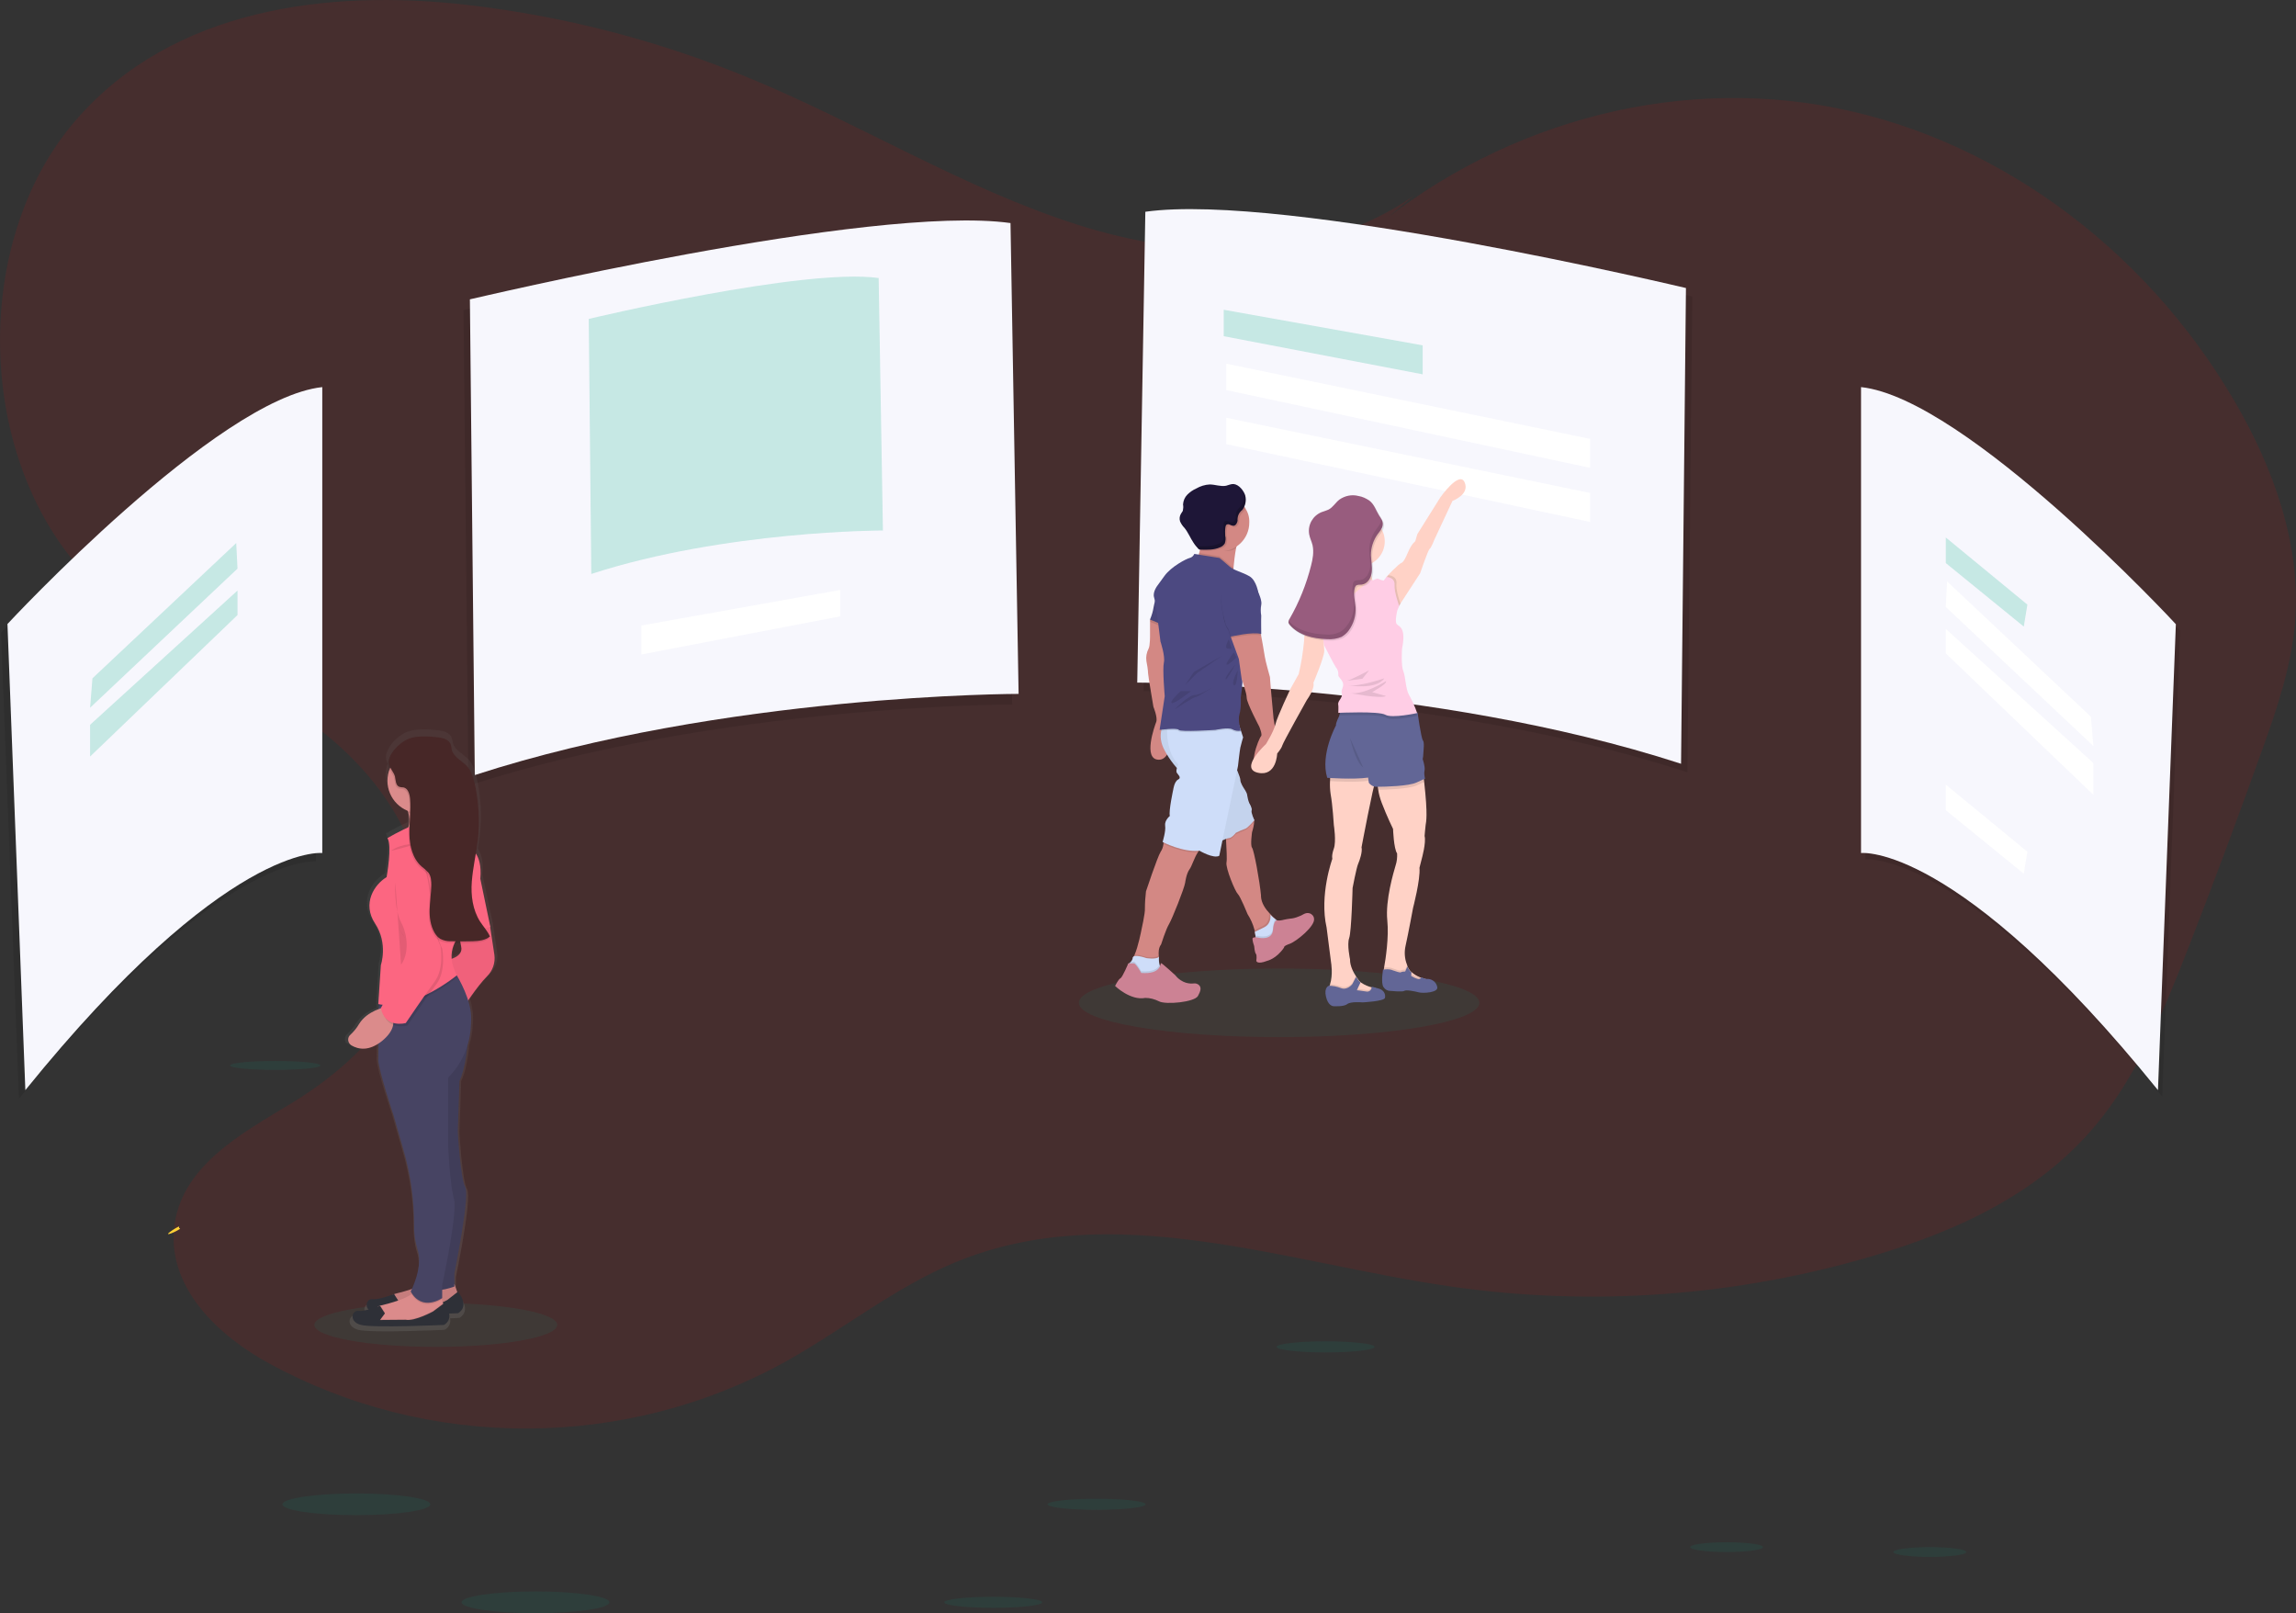 <?xml version="1.0" encoding="utf-8"?>
<!-- Generator: Adobe Illustrator 23.0.2, SVG Export Plug-In . SVG Version: 6.00 Build 0)  -->
<svg version="1.1" id="Layer_1" xmlns="http://www.w3.org/2000/svg" xmlns:xlink="http://www.w3.org/1999/xlink" x="0px" y="0px"
	 viewBox="0 0 1077.9 757.3" style="enable-background:new 0 0 1077.9 757.3;" xml:space="preserve">
<rect x="0" y="0" width="1077.9" height="757.3" fill="#333333" stroke="none"/>
<style type="text/css">
	.st0{opacity:0.1;fill:#F40000;enable-background:new    ;}
	.st1{opacity:0.1;}
	.st2{fill:#F7F7FD;}
	.st3{opacity:0.2;}
	.st4{fill:#01A982;}
	.st5{fill:#FFFFFF;}
	.st6{opacity:0.1;fill:#01A982;enable-background:new    ;}
	.st7{fill:#FFD037;}
	.st8{fill:#D38884;}
	.st9{opacity:0.1;enable-background:new    ;}
	.st10{fill:#4C4981;}
	.st11{opacity:5.000000e-02;enable-background:new    ;}
	.st12{fill:#CEDDF9;}
	.st13{fill:#CC8294;}
	.st14{fill:#1E1637;}
	.st15{opacity:0.2;enable-background:new    ;}
	.st16{fill:#FFD2C6;}
	.st17{fill:#626696;}
	.st18{fill:#FFCDE5;}
	.st19{fill:#985C7E;}
	.st20{fill:url(#SVGID_1_);}
	.st21{fill:#DB8B8B;}
	.st22{fill:#2E3037;}
	.st23{fill:#474463;}
	.st24{fill:#FC6681;}
	.st25{fill:#472727;}
</style>
<title>product tour</title>
<path class="st0" d="M663.8,91.8c-46.3,32.4-106.2,30.3-158.8,13.4S404.2,58.4,352.9,37.1C310.2,19.3,265.3,7.6,219.3,2.3
	C154-5.2,81.1,3.9,35.7,56.3c-50.7,58.3-46.8,163.5,8,217c27.9,27.2,64.4,40.6,96.2,61.8s61.3,56.5,58.6,97.5
	c-2.5,38-31.7,67.1-61.9,85.4c-23.3,14.1-52.1,29.6-54.9,58.8c-2.7,28.3,21.4,50.5,44.5,63.1c75.3,41.2,168,40.8,243-1
	c26.7-15,51.3-34.8,79.3-46.4c73.7-30.5,154.8,0.2,232.8,11.4c66.3,9.5,133.8,4.6,198-14.4c38.6-11.4,77.4-28.8,104.5-61.3
	c19.6-23.4,31.8-53.1,43.2-82.4c12.2-31.2,23.9-62.7,35.2-94.3c6.8-19,13.4-38.4,15.2-58.7c3.2-36.9-10.2-73.3-28.3-104.4
	c-43.1-73.9-115.6-125.8-194.2-139s-161.7,12.6-222.6,68.9"/>
<g class="st1">
	<path d="M540.7,103.4l-3.8,221c0,0,137.9,0,255.3,38.1l2.3-223.3C794.4,139.2,606.2,94.2,540.7,103.4z"/>
</g>
<path class="st2" d="M537.7,99.4l-3.8,221c0,0,137.9,0,255.3,38.1l2.3-223.3C791.4,135.2,603.2,90.2,537.7,99.4z"/>
<g class="st1">
	<path d="M471.4,109.7l3.8,221c0,0-137.9,0-255.3,38.1l-2.3-223.3C217.7,145.6,405.9,100.6,471.4,109.7z"/>
</g>
<path class="st2" d="M474.4,104.7l3.8,221c0,0-137.9,0-255.3,38.1l-2.3-223.3C220.7,140.6,408.9,95.6,474.4,104.7z"/>
<g class="st3">
	<path class="st4" d="M412.5,130.5l2,118.5c0,0-74,0-136.9,20.4l-1.2-119.7C276.4,149.7,377.3,125.6,412.5,130.5z"/>
</g>
<g class="st1">
	<path d="M875.7,184.7v218.7c0,0,45-5.3,139.4,111.3l8.4-218.7C1023.5,295.9,925.2,190,875.7,184.7z"/>
</g>
<path class="st2" d="M873.7,181.7v218.7c0,0,45-5.3,139.4,111.3l8.4-218.7C1021.5,292.9,923.2,187,873.7,181.7z"/>
<g class="st1">
	<path d="M148.3,185.7v218.7c0,0-45-5.3-139.4,111.3L0.5,296.9C0.5,296.9,98.8,191,148.3,185.7z"/>
</g>
<path class="st2" d="M151.3,181.7v218.7c0,0-45-5.3-139.4,111.3L3.5,292.9C3.5,292.9,101.8,187,151.3,181.7z"/>
<g class="st3">
	<polygon class="st4" points="574.5,145.4 667.9,162.1 667.9,175.7 574.5,157.8 	"/>
</g>
<polygon class="st5" points="394.5,276.9 301.1,293.6 301.1,307.2 394.5,289.3 "/>
<polygon class="st5" points="575.7,170.7 746.5,206 746.5,219.6 575.7,183.1 "/>
<polygon class="st5" points="575.7,196.1 746.5,231.4 746.5,245 575.7,208.5 "/>
<g class="st3">
	<polygon class="st4" points="913.5,252.3 913.5,264.3 950.1,294.1 951.8,283.8 	"/>
</g>
<polygon class="st5" points="913.5,368.3 913.5,380.3 950.1,410.1 951.8,399.8 "/>
<polygon class="st5" points="914.1,272.9 913.5,284.9 982.8,350.2 981.6,336.4 "/>
<polygon class="st5" points="913.5,295.2 913.5,306.7 982.8,373.1 982.8,358.2 "/>
<g class="st3">
	<polygon class="st4" points="110.9,254.9 111.5,266.9 42.3,332.2 43.4,318.4 	"/>
</g>
<g class="st3">
	<polygon class="st4" points="111.5,277.2 111.5,288.7 42.3,355.1 42.3,340.2 	"/>
</g>
<ellipse class="st6" cx="204.6" cy="621.9" rx="57" ry="10.3"/>
<path class="st7" d="M83.2,577.6c-2.2,1.2-4.2,1.9-4.3,1.6s1.5-1.5,3.7-2.8s1.3-0.3,1.5,0S85.4,576.4,83.2,577.6z"/>
<ellipse class="st6" cx="600.5" cy="470.7" rx="94" ry="16.1"/>
<path class="st8" d="M581.5,253.4c-0.5,1-0.8,2-1,3.1c-0.1,0.3-0.1,0.5-0.2,0.8c-0.6,3.1-1,6.9-1.2,9.1c-0.1,1.1-0.2,1.8-0.2,1.8
	s-21.7-1.5-17.9-5.1c1-1,1.7-2.2,2-3.6c0.1-0.4,0.2-0.8,0.3-1.2c0.2-0.9,0.3-1.8,0.3-2.8c0-0.2,0-0.5,0-0.7c0-1.5,0-3-0.2-4.5
	c0,0,7,0,12.4,0.6C579.4,251.5,582.2,252.2,581.5,253.4z"/>
<path class="st8" d="M543.9,356.6c-7.4-0.2-1.9-15.6-1.1-17.7s-1.3-7.1-1.3-7.1s-2.5-14.7-2.5-15.6c-0.1-2-0.4-4-0.8-5.9
	c-0.3-2,0.1-4,1-5.8c0.8-1.3,0.7-6.7,0.7-6.7v-6.9l1.7-2.2l4.2,4l1.2,1.1l2.1,7.7l-0.7,11.1l-0.4,10.8l2.5,14.9
	C550.5,338.2,551.4,356.9,543.9,356.6z"/>
<polygon class="st9" points="546.3,294.5 540,291.9 540,290.9 541.6,288.7 545.8,292.7 "/>
<path class="st10" d="M543.4,278.7c-0.8,2-1.4,4.1-1.8,6.2c-0.3,2-0.9,4-1.7,5.9l7,2.9L543.4,278.7z"/>
<path class="st11" d="M543.4,278.7c-0.8,2-1.4,4.1-1.8,6.2c-0.3,2-0.9,4-1.7,5.9l7,2.9L543.4,278.7z"/>
<path class="st8" d="M599.1,431.7l-0.6,1.2c0,0-0.6,4.1-0.6,4.2s-1.8,2.8-1.8,2.8l-4.6,1l-1.9-0.2c-0.1-1.1-0.3-2.3-0.5-3.4
	c-0.1-0.3-0.1-0.6-0.2-1c-0.7-2.6-1.8-5-3.2-7.2c0,0-3.4-8.4-4.6-9.5s-5.8-12.1-5.3-14.8c0.3-1.5,0-6.4-0.2-10.4
	c-0.2-3.3-0.4-6.1-0.4-6.1l11.5-6.8l1.3,2.1l0,0l0.8,1.3c0,0,0,0.2,0,0.6v0.1c-0.1,1.7-0.5,3.4-1,5c0,0-0.9,6.2,0,7.3
	s3.6,15.7,4.2,22.4c0,0.2,0,0.4,0,0.6c0.2,3.1,2.2,5.9,4.1,7.9l0,0c0.1,0.1,0.3,0.3,0.4,0.4C597.3,430.2,598.2,431,599.1,431.7z"/>
<path class="st9" d="M589.6,440.8l1.9,0.2l4.6-1c0,0,1.8-2.8,1.8-2.8s0.6-4.2,0.6-4.2l0.6-1.2l0.1-0.1c-1.1-0.8-2.2-1.6-3.1-2.6l0,0
	c-0.1-0.1-0.2-0.2-0.3-0.3s0.7,4-2.8,5.8c-1.7,0.9-3.1,1.5-4,2L589.6,440.8z"/>
<path class="st12" d="M599.9,432.3l-0.7,1.4c0,0-0.6,4.1-0.6,4.2s-1.8,2.8-1.8,2.8l-4.6,1l-2.6-0.3c0-0.5-0.1-1.3-0.2-2.2
	c-0.1-0.5-0.2-1.2-0.3-1.8c1-0.5,2.5-1.2,4.5-2.2c3.5-1.8,2.8-5.8,2.8-5.8c0.8,0.8,1.6,1.5,2.4,2.1
	C599.3,431.9,599.7,432.1,599.9,432.3z"/>
<path class="st9" d="M599.9,432.3l-0.7,1.4c0,0-0.6,4.1-0.6,4.2s-1.8,2.8-1.8,2.8l-4.6,1l-2.6-0.3c0-0.5-0.1-1.3-0.2-2.2
	c0.6,0,1.1,0.1,1.7,0.2c0,0,6.2,1.3,6.5-3.6c0.2-2.8,0.8-3.9,1.2-4.3C599.3,431.9,599.7,432.1,599.9,432.3z"/>
<path class="st13" d="M599.5,432c0,0-1.5-0.3-1.9,4.6s-6.5,3.6-6.5,3.6s-3.1-0.8-3.1,0.5c0.1,1.2,0.4,2.3,0.8,3.4
	c0,0,0.2,2.9,0.8,3.6s0.2,3.3,0.2,3.3s0.2,1.9,5.1,0c0,0,4.3-0.9,7.9-6.2c0.1-0.2-0.4-0.7,2.7-1.8s12-8.3,11.4-11.8
	c-0.1-1.2-1-2.2-2.1-2.5c-0.9-0.3-1.9-0.1-2.8,0.4c-0.8,0.5-1.7,0.9-2.6,1.2c-1.2,0.5-2.4,0.8-3.7,0.9c-1,0.1-1.9,0.3-2.9,0.5
	C601.6,432,600.5,432.2,599.5,432z"/>
<path class="st8" d="M564.2,398c-0.7,0.6-1.3,1.2-1.8,2c-1.8,2.7-2.8,6.5-4,8.1c-1.5,2.1-2,6.2-2,6.2c-0.4,2.7-6.1,17-7.6,19.5
	s-3.7,9.5-3.7,9.5c-1.3,1.6-1.2,4.1-1.1,5.2c0,0.2,0,0.4,0.1,0.5s0,0.2,0,0.2v0.1l-2.1,3.6l-6.7-0.9l-3.5-2.3
	c0.3-0.5,0.5-0.9,0.8-1.4c1.8-4.1,3.2-11.5,3.2-11.5s1.9-8.4,1.7-10.4c0-2.7,0.2-5.3,0.5-8c0,0,5.3-16,6.9-18.6
	c0.7-1,1.1-2.2,1.3-3.5c0-0.2,0-0.5,0-0.8l2.3-2.3C548.5,393.2,567.1,395.7,564.2,398z"/>
<path class="st9" d="M544.1,448.5c0,0,0,0.2,0,0.5v0.3l-2.1,3.6l-6.7-0.9l-3.5-2.3c0.3-0.5,0.5-0.9,0.8-1.4c1.7-0.5,5.5,0.9,5.5,0.9
	S542.3,449.8,544.1,448.5C544.1,448.5,544.1,448.5,544.1,448.5z"/>
<path class="st12" d="M542.5,458l-6.8,1.6l-6.2-4.6l0.3-2.6c0.4-0.3,0.8-0.6,1.1-1c0.5-0.5,0.8-1.2,0.9-1.9c0.4-1.9,6.3,0.2,6.3,0.2
	s4.3,0.8,6-0.5c-0.1,1.3,0,2.5,0.3,3.7c0.2,0.6,0.5,1.1,1,1.5C547.2,455.6,542.5,458,542.5,458z"/>
<path class="st9" d="M542.5,458l-6.8,1.6l-6.2-4.6l0.3-2.6c0.4-0.3,0.8-0.6,1.1-1c0.5,0,0.9,0,1.4,0c1,0.1,3.5,4.5,3.5,4.5
	c6.1,0.4,8-1.6,8.6-3.1c0.2,0.6,0.5,1.1,1,1.5C547.2,455.6,542.5,458,542.5,458z"/>
<path class="st13" d="M535.8,456.7c0,0-2.5-4.5-3.5-4.5c-0.9,0-1.8,0-2.6,0c0,0-2.7,6.5-3.7,7s-2.5,3.6-2.5,3.6s7.2,7,14.2,5.6
	c2.2,0,4.4,0.6,6.4,1.6c3.2,1.7,16.7,0.4,18.3-2.5c1.2-2.2,1.7-3.8,0.6-5c-0.7-0.7-1.6-1-2.5-0.9c-1.7,0.2-5.5,0.2-8.8-3.9
	c0,0-6.1-5.6-6.6-5.6S545.4,457.4,535.8,456.7z"/>
<path class="st9" d="M588.8,385.7L588.8,385.7c-0.5,0.5-3.4,3.8-4.3,4c-1.5,0.6-2.9,1.2-4.4,1.9c0,0-1.8,2.4-3.3,2.5
	c-0.4,0.1-0.9,0.2-1.3,0.3c-0.2-3.3-0.4-6.1-0.4-6.1l11.5-6.8l1.3,2.1l0,0C588.3,384.6,588.6,385.4,588.8,385.7L588.8,385.7z"/>
<path class="st12" d="M546.9,338.9c0,0-4.5,5.8,0,13.6c2.4,4.4,5.5,8.3,9.2,11.6l15.3,31.6c0,0,4-2.2,5.5-2.3s3.3-2.5,3.3-2.5
	c1.4-0.7,2.9-1.4,4.4-1.9c1-0.2,4.3-4,4.3-4s-1.7-3.6-1.3-4.6s-1.1-3.4-1.1-3.4c-0.5-1.2-0.8-2.5-1-3.8c0-1-1.6-3.3-1.6-3.3
	s-1.6-2.4-1.6-3.8s-2.4-6.6-2.4-6.6l-0.6-23L546.9,338.9z"/>
<path class="st11" d="M588.8,385c0,0-3.4,3.8-4.3,4c-1.5,0.6-2.9,1.2-4.4,1.9c0,0-1.8,2.4-3.3,2.5c-1,0.2-2.1,0.6-3,1.1
	c-1.3,0.6-2.5,1.2-2.5,1.2l-15.3-31.6c-1.3-1.2-2.6-2.4-3.7-3.8c-2.1-2.4-3.9-5.1-5.5-7.8c-1.8-2.8-2.4-6.2-1.7-9.4
	c0.3-1.5,0.9-2.9,1.7-4.1l10.9-0.8l21.6-1.5l0.2,6.8l0.4,16.2c0,0,0.3,0.8,0.8,1.9c0.7,1.5,1.2,3.1,1.5,4.7c0,1.3,1.6,3.8,1.6,3.8
	s1.6,2.3,1.6,3.3c0.2,1.3,0.5,2.5,1,3.8c0,0,1.5,2.4,1.1,3.4S588.8,385,588.8,385z"/>
<path class="st9" d="M564.2,398c-0.7,0.6-1.3,1.2-1.8,2c-6.6,0.5-14.3-3-16.2-3.9c0-0.2,0-0.5,0-0.8l2.3-2.3
	C548.4,393.1,567.1,395.7,564.2,398z"/>
<path class="st12" d="M583.6,346.1c0,0-1,3.4-1.3,4.8s-1.1,8.6-1.1,8.6l-0.4,2l-6.9,33l-1.5,7.2c-2.7,1.5-9.3-2.4-9.3-2.4
	c-7.8,0.9-17.3-4.1-17.3-4.1s1.6-5.1,1.2-7.6s2.2-4.6,2.2-4.6c-0.6-2.3,1.6-12.4,1.6-12.4s0.5-3.8,2.3-4.7s-0.2-2.4-0.7-3.3
	c-0.2-0.7-0.1-1.5,0.2-2.2c0.2-0.6,0.3-1.1,0.6-1.6c-4.6-4.6-5.3-11.8-5.3-15.9c0-1,0-2,0.1-2.9l10-1.8l21.8-3.8l2.2,6.9l0,0
	l0.6,1.7L583.6,346.1z"/>
<path class="st9" d="M581.5,253.4c-0.5,1-0.8,2-1,3.1c-0.1,0.3-0.1,0.5-0.2,0.8c-2.1,1.4-3.4,1.4-6.1,1.4c-0.9,0-1.5-1.8-2.3-2
	c0,0-1.3-4.8-1.7-0.8c-2.5-0.5-4.7,1.5-6.5-0.3l0,0c0-0.2,0-0.5,0-0.7c0-1.5,0-3-0.2-4.5c0,0,7,0,12.4,0.6
	C579.4,251.5,582.2,252.2,581.5,253.4z"/>
<path class="st8" d="M586.5,245.3c0,7.5-6.1,13.5-13.5,13.5c-0.9,0-1.8-0.1-2.7-0.3l0,0c-7.3-1.5-12-8.6-10.5-15.9
	c1.5-7.3,8.6-12,15.9-10.5c3.8,0.8,7.1,3.2,9,6.6C586,240.7,586.6,242.9,586.5,245.3z"/>
<path class="st9" d="M579.2,266.5c-0.1,1.1-0.2,1.8-0.2,1.8s-21.7-1.5-17.9-5.1c1-1,1.7-2.2,2-3.6l9.4,1.5c0,0,2.7,2.1,4.7,4
	C577.8,265.7,578.4,266.1,579.2,266.5z"/>
<path class="st9" d="M582.4,343.6c-1,0.1-1.9,0.1-2.8-0.2c-0.4-0.1-0.8-0.3-1.2-0.5c-1.8-1.1-7.9,0.3-7.9,0.3s-16.5,1.1-17.2,0
	c-0.4-0.6-3.3-0.5-5.7-0.4c-1,0.1-1.8,0.2-2.5,0.2c0.3-1.5,0.9-2.9,1.7-4.1l10.9-0.8l21.8-3.8l2.2,6.9l0,0
	C582,342,582.2,342.8,582.4,343.6z"/>
<path class="st10" d="M572.5,261.9l-11.8-1.9c-0.4,0.9-1.2,1.7-2.2,1.9c-1.6,0.4-8.6,4-11.8,8.4l-3.2,4.4c0,0-2.5,3.1-1.7,5.7
	s1.8,11.1,1.8,11.1l1.2,9.6c0,0,2.3,6.9,1.6,9.9s0.4,15.8,0.4,15.8l-2.4,15.8c0,0,8.2-1.1,9,0s17.2,0,17.2,0s6-1.3,7.9-0.3
	c1.2,0.7,2.6,0.9,4,0.7c0,0-1.5-5-0.6-7.8s0.6-7.9,0.6-7.9s1.2-7.4,0.6-8.7s1.3-6.2,1.3-6.2l6.4-33.8c0,0-0.8-6.1-4.2-8.1
	s-7.3-2.7-9.4-4.6S572.5,261.9,572.5,261.9z"/>
<path class="st8" d="M577.9,295.2v4l3.7,10.1l1.3,9.3c0,0,2.4,6.7,2.4,9s5.9,13.5,5.9,13.5s1.6,3.8,0.8,4.5s-7.8,16.7,1,16.2
	s6.1-17.2,6.1-17.2l-1.2-7.3c0,0-1.7-18.2-1.7-19.5c0,0-2.2-7.8-2.4-9.5s-1.8-10.3-1.8-10.3l-1.3-5.6L577.9,295.2z"/>
<polygon class="st9" points="573.7,307.8 560.5,315.4 556.4,321.5 561.9,316 "/>
<path class="st9" d="M569.7,322.3c0,0-6,3.9-8.8,3.9s-9.4,6.7-9.4,6.7s9.3-6,10-5.8S569.7,322.3,569.7,322.3z"/>
<path class="st9" d="M554.3,324.4c0,0-5.6,5.1-4.2,5.6s9-5.6,9-5.6H554.3z"/>
<path class="st9" d="M579.2,306.2c0,0-4.4,5.9-3.2,5.8s4.5-3.5,4.5-3.5L579.2,306.2z"/>
<path class="st9" d="M579.9,312c0,0-4.7,5.4-4.5,6.7S579.9,312,579.9,312z"/>
<path class="st9" d="M581.1,314.7c0,0-3.2,5.7-1.8,6.9S581.1,314.7,581.1,314.7z"/>
<path class="st9" d="M576.9,300.1c0,0-2.4,4-0.6,4.3s1.9,0,1.9,0L576.9,300.1z"/>
<path class="st9" d="M577.6,285.5c-0.6,2.4-1.4,4.8-2.4,7.1c-0.4-1.2-0.7-2.4-0.9-3.6C575.2,287.7,576.4,286.5,577.6,285.5z"/>
<path class="st9" d="M584.8,238.6c-0.2,0.5-0.5,1-0.9,1.4c-0.6,0.6-1.2,1.2-1.6,1.9c-0.4,1-0.6,2.1-0.6,3.2c-0.2,1.1-0.9,2.3-2,2.3
	c-0.6,0-1.1-0.2-1.6-0.5c-0.5-0.3-1.1-0.2-1.6,0c-0.3,0.3-0.5,0.7-0.5,1.2c-0.1,0.9-0.2,1.9-0.2,2.8c0,0.4,0,0.8,0.1,1.1
	c0.3,1.2,0.2,2.4-0.2,3.6c-0.5,0.8-1.3,1.5-2.2,1.8c-1,0.4-2.1,0.7-3.1,0.9l0,0c-2.1,0.3-4.1,0.3-6.2,0.2c-0.2,0-0.4,0-0.6-0.1
	c-0.1,0-0.2-0.1-0.2-0.1c0.2-1.1,0.4-2.3,0.4-3.5c-5.3-5.2-5.5-13.7-0.3-19.1c5.2-5.3,13.7-5.5,19.1-0.3
	C583.4,236.5,584.2,237.5,584.8,238.6z"/>
<path class="st14" d="M579.2,227.2c-1.2-0.1-2.4,0.5-3.6,0.8c-2.5,0.5-5.1-0.6-7.7-0.6c-2.2,0.1-4.4,0.8-6.3,1.9
	c-1.6,0.7-3,1.7-4.2,2.9c-1.2,1.2-1.9,2.9-2,4.6c0.2,1,0.1,2-0.1,3c-0.3,0.5-0.6,1-0.9,1.4c-0.6,1-0.8,2.3-0.4,3.5
	c0.5,1.1,1.2,2.2,2.1,3.1c1.7,2.1,2.7,4.7,4.2,6.9c0.6,1,1.4,1.9,2.2,2.8c0.1,0.2,0.3,0.3,0.5,0.4c0.2,0.1,0.4,0.1,0.5,0.1
	c3.2,0.1,6.4,0.2,9.3-1.1c0.9-0.3,1.7-1,2.2-1.8c0.4-1.2,0.5-2.4,0.2-3.6c-0.1-1.3-0.1-2.7,0.1-4c0-0.4,0.2-0.9,0.5-1.2
	c0.5-0.3,1.1-0.3,1.6,0c0.5,0.3,1,0.4,1.6,0.5c1.1,0,1.8-1.2,2-2.3c-0.2-2,0.6-3.9,2.2-5.1c1.5-1.9,2-4.5,1.4-6.8
	C583.9,230.3,581.7,227.5,579.2,227.2z"/>
<path class="st9" d="M592.1,284.6c-0.3,1.7-0.3,3.3,0,5c-0.1,1.3,0,8.7,0,8.7c-4-1.2-14.2,1.2-14.2,1.2l-1.2-3.6
	c-0.7-0.9-1.2-1.9-1.5-3c-0.4-1.2-0.7-2.4-0.9-3.6c-0.5-2.5-0.9-5.1-1.2-7.6c-0.5-3.9,5.2-8,9.6-10.3s8.1,7.5,8.1,7.5
	S592.6,282.7,592.1,284.6z"/>
<path class="st10" d="M592.1,283.9c-0.3,1.7-0.3,3.3,0,5c-0.1,1.3,0,8.7,0,8.7c-4-1.2-14.2,1.2-14.2,1.2l-1.2-3.6
	c-0.7-0.9-1.2-1.9-1.5-3c-0.4-1.2-0.7-2.4-0.9-3.6c-0.5-2.5-0.9-5.1-1.2-7.6c-0.5-3.9,5.2-8,9.6-10.3s8.1,7.5,8.1,7.5
	S592.6,282,592.1,283.9z"/>
<path class="st15" d="M584.5,232.5c-0.2-0.7-0.5-1.3-0.9-2c0.1,0.2,0.1,0.3,0.2,0.5c0.7,2.4,0.1,4.9-1.4,6.8
	c-1.6,1.2-2.5,3.1-2.2,5.1c-0.2,1.1-0.9,2.3-2,2.3c-0.6,0-1.1-0.2-1.6-0.5c-0.5-0.3-1.1-0.2-1.6,0c-0.3,0.3-0.5,0.7-0.5,1.2
	c-0.2,1.3-0.2,2.7-0.1,4c0.1,1.2,0.3,2.5-0.2,3.6c-0.5,0.8-1.3,1.5-2.2,1.8c-2.9,1.2-6.2,1.2-9.3,1.1c-0.2,0-0.4,0-0.5-0.1
	c-0.2-0.1-0.3-0.2-0.5-0.4c-0.8-0.9-1.5-1.8-2.2-2.8c-1.5-2.3-2.5-4.8-4.2-6.9c-0.5-0.6-1-1.1-1.4-1.8v0.1c0.5,1.1,1.2,2.2,2.1,3.1
	c1.7,2.1,2.7,4.7,4.2,6.9c0.7,1,1.4,1.9,2.2,2.8c0.1,0.2,0.3,0.3,0.5,0.4c0.2,0.1,0.4,0.1,0.5,0.1c3.2,0.1,6.4,0.2,9.3-1.1
	c0.9-0.3,1.7-1,2.2-1.8c0.4-1.2,0.5-2.4,0.2-3.6c-0.1-1.3-0.1-2.7,0.1-4c0-0.4,0.2-0.9,0.5-1.2c0.5-0.3,1.1-0.3,1.6,0
	c0.5,0.3,1,0.4,1.6,0.5c1.1,0,1.8-1.2,2-2.3c0-1.1,0.2-2.2,0.6-3.2c0.5-0.7,1-1.3,1.6-1.9C584.6,237.4,585.1,234.9,584.5,232.5z"/>
<path class="st16" d="M681.9,235.1l-8.6,18.4c0,0-1.3,3.5-2.1,4.1s-4.5,11.5-4.5,11.5l-9.3,14.3l0,0l-0.6,1l-3.6-1l-2.5-9.5l0.2-2.8
	v-0.4c0,0,5.7-6,7-6.5c0,0,1,0.1,2.9-4.5s3.6-5.6,3.6-5.6l1-3.4l10.7-17.1c0,0,9-12.9,11.5-7.2S681.9,235.1,681.9,235.1z"/>
<path class="st16" d="M646.1,365.6c0,0.3-0.1,0.6-0.3,0.9c-1,1.5-6.6,31.2-6.6,31.2c0.5,2-0.8,6-1.6,7.8s-2.6,11.3-2.6,11.3
	s-0.5,20.4-1.6,23.5s0.4,10,0.4,10c-0.1,3.1,1.8,6.5,2.9,8.1l0.2,0.3c0.4,0.5,0.6,0.8,0.6,0.8c0.3,0.6,0.7,1.1,1.3,1.6l0.3,0.2
	c1.5,1,3.3,1.8,5.1,2.2h0.2c0.7,0.2,1.2,0.2,1.2,0.2l0.5,2.5l-4.8,1l-9.2,0.6c0,0-10.8,0.8-8.4-4c0.2-0.3,0.3-0.7,0.4-1l0,0
	c0.1-0.2,0.2-0.5,0.3-0.7c1.5-4.6,0.5-10.3,0.5-10.3l-2.1-16.4c-3.5-15.3,2.7-32.3,2.7-32.3s-0.5-1.4,0.7-4.8s0-11,0-11
	s-0.6-9.7-1.5-14.5c-0.3-2-0.4-4.1-0.3-6.1c0-1.2,0.1-2.4,0.3-3.6l20.7-2.8C645.1,360.3,646.3,363.6,646.1,365.6z"/>
<path class="st9" d="M645.8,466.1l-4.8,1l-9.2,0.6c0,0-10.8,0.8-8.4-4c0.2-0.3,0.3-0.7,0.4-1l0,0c0.1-0.2,0.2-0.5,0.3-0.7
	c1.9,0.1,3.7,0.4,5.5,1.1c3.1,1.2,5.4-1.9,5.4-1.9l1.5-2.9l0.2-0.4c0.4,0.5,0.6,0.8,0.6,0.8c0.4,0.7,0.9,1.3,1.5,1.8l-0.3,0.5
	l-1.5,3.1c0,0,1.9,0.2,4.4,0.6c1,0.3,2.1-0.3,2.4-1.3h0.2c0.7,0.2,1.2,0.2,1.2,0.2L645.8,466.1z"/>
<path class="st17" d="M650.2,468.4c-0.4,1.6-10.5,2.1-10.5,2.1s-5.6-0.5-7.2,0.8s-6.2,1-6.4,1s-2.6-0.1-3.6-4.5s1.3-5,1.3-5.1l0,0
	c2,0,3.9,0.4,5.7,1.1c3.1,1.2,5.4-1.9,5.4-1.9l1.7-3.3c0.4,0.5,0.6,0.8,0.6,0.8c0.4,0.7,0.9,1.3,1.5,1.8l-1.7,3.6
	c0,0,1.9,0.2,4.4,0.6c1.1,0.3,2.3-0.5,2.5-1.6c0-0.1,0-0.3,0.1-0.4c0-0.1,0-0.2,0-0.3c0,0,1.6,0.5,3.5,1
	C649.5,464.7,650.6,466.5,650.2,468.4z"/>
<path class="st16" d="M669.3,387.2c-0.2,1.5-0.5,5.2-0.5,5.2c0.8,3.1-1.3,10.6-1.3,10.6l-1.1,4.3c0.5,5.5-3,18.8-3,18.8
	s-2.3,12.4-3.5,17.7c-0.7,3-0.5,6.1,0.6,8.9l0.1,0.2c0,0.1,0,0.2,0.1,0.3c0,0.1,0.1,0.3,0.1,0.4c0.3,0.7,0.7,1.4,1.2,2
	c0.2,0.2,0.4,0.5,0.7,0.7l0,0c1.1,1,2.4,1.8,3.9,2.4l0,0l0.6,0.2c0.6,0.2,1.3,0.4,1.9,0.6l0,0h0.2l-0.5,2.9l-6.4-1.7l-8.6-2.8
	l-4.2-2.3c0,0,0-0.2,0.1-0.7c0,0,0-0.1,0-0.1c0-0.2,0.1-0.4,0.1-0.7c0.7-3.8,2.3-14.2,1.5-22c-1-9.6,3-22.8,3.9-25.9
	c0.6-1.8,0.8-3.7,0.7-5.6c-1.6-2.3-1.9-11.5-1.9-11.5s-2.9-5.9-5.3-12.2c-0.8-2.1-1.4-4.2-1.7-6.4c-0.3-1.5-0.4-3.1-0.3-4.6
	c0,0,19.5-17.8,21.7-0.6c0.1,0.6,0.1,1.1,0.2,1.7C670.4,382.9,669.5,385.8,669.3,387.2z"/>
<path class="st9" d="M669.3,459.6l-0.5,2.9l-6.4-1.7l-8.6-2.8l-4.2-2.4c0,0,0-0.2,0.1-0.7c0,0,0-0.1,0-0.1c0-0.2,0.1-0.4,0.1-0.7
	h0.6l0,0c1.2-0.1,2.5,0,3.6,0.5c1.4,0.5,3.2,1.1,3.6,0.9c0.6-0.3,1.4-0.4,2.1-0.4l0.9-2l0.1-0.3c0.3,0.7,0.7,1.4,1.2,2
	c0.2,0.3,0.4,0.5,0.7,0.7v0.7l0,1c1,0.6,2,1.1,3.1,1.4c0.3,0.1,0.6,0.1,0.9,0l0,0l0.6,0.2c0.6,0.2,1.3,0.4,1.9,0.6l0,0L669.3,459.6z
	"/>
<path class="st17" d="M666.1,465.8c-1.8-0.5-6.1-1.3-6.8-0.7s-6.7,0-6.7,0c-1.3,0-2.4-0.7-3.1-1.8c-1.3-1.9-0.2-8.2-0.2-8.2h0.4
	l0.7-0.1l0,0c1.2-0.1,2.5,0,3.6,0.5c1.4,0.5,3.2,1.1,3.6,0.9c0.6-0.3,1.4-0.4,2.1-0.4l1-2.3c0.3,0.7,0.7,1.4,1.2,2
	c0.2,0.3,0.4,0.5,0.7,0.7l-0.1,1.7c1,0.6,2,1.1,3.1,1.4c0.5,0.2,1.2,0,1.5-0.5c0-0.1,0.1-0.2,0.1-0.3l0,0c0.8,0.4,1.7,0.7,2.5,0.8
	l0,0c2.3-0.2,4.5,1.3,5,3.6C675.7,466,667.9,466.3,666.1,465.8z"/>
<path class="st9" d="M646.1,365.6l-1.1,0.3c-0.9,0.3-1.8,0.5-2.7,0.6c-5.7,0.8-15.2,0.3-18.2,0.1c0-1.2,0.1-2.4,0.3-3.6l20.7-2.8
	C645.1,360.3,646.3,363.6,646.1,365.6z"/>
<path class="st17" d="M664.1,360.5c0,0-7.6,1.2-13.8,2.5c-2.1,0.5-4,0.9-5.4,1.4c-0.9,0.3-1.8,0.5-2.7,0.6c-6.9,1-19.1,0.1-19.1,0.1
	c-3.4-10.9,4.1-24.6,4.1-24.6c-0.2-1.1,1.5-4.4,1.5-4.4v-0.1l1.1-3.9h28.3l0.3,1.7l0.7,3.4l4.4,21.1L664.1,360.5z"/>
<path class="st9" d="M668.5,367.1l-0.2,0.1l-3.3,1.5c-3.6,1.6-14.3,2-18,2c-0.3-1.5-0.4-3.1-0.3-4.6c0,0,19.5-17.8,21.7-0.6
	C668.4,366,668.4,366.6,668.5,367.1z"/>
<path class="st17" d="M669,365.5l-0.7,0.3l-3.3,1.5c-3.6,1.7-14.7,2-18.2,2h-0.9c-1.6,0-3.3-1.6-3.3-2c0-0.2-0.2-1.3-0.3-2.2
	c-0.1-0.7-0.2-1.4-0.2-1.4c-3.8-1.6-7.5-3.5-11-5.7c-2.8-1.9-2.1-15.3-1.5-22.1c0.2-2.3,0.4-3.9,0.4-3.9l28.6,1.7l4,0.2l2.3,0.5
	l0.6,0.1c0,0,1.7,12,2.5,13s0.3,4.4,0.2,6.3c0,0.8-0.1,1.6-0.3,2.5c0,0,1.2,3.4,0.9,5.2C668.5,362.8,668.7,364.2,669,365.5z"/>
<circle class="st16" cx="638.4" cy="254.1" r="11.7"/>
<path class="st16" d="M632.7,259c0,0,0.8,11.1-1.5,13.6c-2.6,2.6-5.3,5.1-8.2,7.4l1.8,7.5l10.3,1.2l12-12.8l-2.7-3.3
	c0,0-2.1-7.1-0.4-10.6S632.7,259,632.7,259z"/>
<path class="st9" d="M657.5,283.4L657.5,283.4l-0.6,1l-3.6-1l-2.5-9.5l0.2-2.8l0.8-1.1c0,0,4,0.1,3.8,3.7
	C655.2,277,657.1,282.2,657.5,283.4z"/>
<path class="st9" d="M665.4,336c0,0-2.9,0.6-6.2,1.1s-7.1,0.7-8.7-0.3c-2.6-1.6-16.9-1.1-21-1h-0.7l1.1-3.9h28.3l0.3,1.7l4,0.2
	l2.3,0.5C665.2,335.4,665.4,336,665.4,336z"/>
<path class="st18" d="M650.9,270.8c0,0,4,0.1,3.8,3.7s2.2,9.9,2.2,9.9l-0.9,2.1c0,0-1.3,5.1-0.3,6.4s4.6,1.3,2.5,11.7
	c0,0-0.5,7.8,0.6,10.4s1.1,8.6,2.7,11.2c1.5,2.7,2.8,5.5,3.8,8.5c0,0-11.8,2.6-14.9,0.8s-22.1-0.9-22.1-0.9s0.1-3.2,0-3.5
	c-0.2-0.8,0-1.6,0.5-2.3c0.6-0.9,1.6-2.3,1.1-3.6s1.4-3.1,0.4-5.1s-2.2-2.4-2-3.4c0.1-1.3-0.3-2.5-1.1-3.4
	c-0.7-0.9-5.6-10.5-5.6-10.5l-0.8-4.5c0,0-6.3-4.6-6.2-6.8s2.4-5.2,2.4-5.2l6.1-6c0,0,3.4,3.6,6.6,2.4S640,275,640,275
	s2.5-1.4,2.7-2.4s1.7-0.1,1.7-0.1s2.3-1.3,2.7-0.8c0.8,0.4,1.6,0.7,2.5,0.8L650.9,270.8z"/>
<path class="st16" d="M616.5,289.7l-1.9,1.5c-1.5,3.1-2.3,6.5-2.4,9.9c-0.5,5.2-1.3,10.3-2.5,15.3l-3.8,6.8c0,0-6.3,13.2-7.1,16.7
	s-4.5,9.4-4.5,9.4s-12.6,11.4-3.8,13.4s9.1-9,9.1-9s2-2.3,2.4-3.8s11.5-21.3,11.5-21.3s3.9-5.3,3.1-8.1c0,0,5.1-12,5.1-15
	c-0.1-2.5-0.4-5-0.8-7.5l0.8-6.3L616.5,289.7z"/>
<path class="st9" d="M642.7,314.7c0,0-8.9,4.7-10.6,4.9s7.5-1,7.5-1L642.7,314.7z"/>
<path class="st9" d="M649.9,318.4c0,0-11.8,4-17,3.3C632.9,321.6,645.9,324.1,649.9,318.4z"/>
<path class="st9" d="M650.7,319.7c0,0-10.6,6.7-16.9,5.6c0,0,14.6,2.9,16.9,1.4l-6.5-1.8C644.1,324.8,651.4,321,650.7,319.7z"/>
<path class="st9" d="M638.4,233.5c-3.1-0.8-6.4-0.1-9,1.7c-1.8,1.4-3,3.6-5.1,4.7c-1.1,0.5-2.2,0.9-3.3,1.2
	c-4.1,1.7-6.5,5.9-5.8,10.3c0.3,1.8,1.2,3.5,1.6,5.2c0.7,3.2,0.1,6.5-0.7,9.6c-2.2,8.8-5.6,17.2-10.1,25c-0.4,0.5-0.5,1.1-0.5,1.7
	c0.1,0.4,0.3,0.8,0.6,1.1c4.2,4.9,11,6.5,17.5,6.7c2.4,0.2,4.8-0.2,6.9-1.1c1.3-0.8,2.5-1.8,3.4-3.1c2.2-3.1,3.3-6.8,3.1-10.6
	c-0.2-3-1.2-6.1-0.4-9.1c0.1-0.4,0.3-0.8,0.5-1.1c0.7-0.7,1.8-0.5,2.8-0.6c2.7-0.3,4.4-3.1,4.7-5.8s-0.3-5.4-0.4-8
	c0-3.5,1.1-7,3.2-9.9c0.9-1.2,2-2.4,2.3-4c0.4-1.9-0.7-3.3-1.7-4.8c-1.5-2.4-2.2-5.1-4.5-6.9C642,234.6,640.3,233.9,638.4,233.5z"/>
<path class="st19" d="M637.7,232.8c-3.1-0.8-6.3-0.1-8.9,1.7c-1.8,1.4-3,3.6-5.1,4.7c-1.1,0.5-2.2,0.8-3.3,1.2
	c-4.1,1.7-6.5,5.9-5.8,10.3c0.3,1.8,1.2,3.5,1.6,5.2c0.7,3.2,0.1,6.5-0.7,9.6c-2.2,8.7-5.6,17.2-10.1,25c-0.4,0.5-0.5,1.1-0.5,1.7
	c0.1,0.4,0.3,0.8,0.6,1.1c4.2,4.9,11,6.5,17.5,6.7c2.4,0.2,4.8-0.2,6.9-1.1c1.3-0.8,2.5-1.8,3.4-3.1c2.2-3.1,3.3-6.8,3.1-10.6
	c-0.2-3-1.2-6.1-0.4-9.1c0.1-0.4,0.3-0.8,0.5-1.1c0.7-0.7,1.8-0.5,2.8-0.6c2.7-0.3,4.4-3.1,4.7-5.8s-0.3-5.4-0.4-8
	c0-3.5,1.1-7,3.2-9.9c0.9-1.2,2-2.4,2.3-4c0.4-1.9-0.7-3.3-1.7-4.8c-1.5-2.4-2.2-5.1-4.5-6.9C641.3,233.9,639.6,233.1,637.7,232.8z"
	/>
<path class="st9" d="M633.8,346.4c0,0,2.3,10.9,6.2,13.9L633.8,346.4z"/>
<g class="st1">
	<path d="M615.2,253.1c-0.1-0.4-0.3-0.9-0.4-1.3C614.9,252.3,615,252.6,615.2,253.1z"/>
	<path d="M648.3,243.6c0,0.3,0,0.7,0,1c-0.3,1.5-1.4,2.7-2.3,4c-2.1,2.9-3.2,6.3-3.2,9.9c0,2.7,0.7,5.4,0.4,8s-2,5.5-4.7,5.8
		c-1,0.1-2.1-0.1-2.8,0.6c-0.3,0.3-0.5,0.7-0.5,1.1c-0.8,3,0.3,6,0.4,9.1c0.2,3.8-0.9,7.5-3.2,10.5c-0.9,1.3-2,2.3-3.4,3.1
		c-2.2,1-4.5,1.4-6.9,1.1c-6.3-0.2-13-1.8-17.2-6.5c-0.1,0.3-0.1,0.6-0.1,0.9c0.1,0.4,0.3,0.8,0.6,1.1c4.2,4.9,11,6.5,17.5,6.7
		c2.4,0.2,4.8-0.2,6.9-1.1c1.3-0.8,2.5-1.8,3.4-3.1c2.2-3.1,3.3-6.8,3.1-10.6c-0.2-3-1.2-6.1-0.4-9.1c0.1-0.4,0.3-0.8,0.5-1.1
		c0.7-0.7,1.8-0.5,2.8-0.6c2.7-0.3,4.4-3.1,4.7-5.8s-0.3-5.4-0.4-8c0-3.5,1.1-7,3.2-9.9c0.9-1.2,2-2.4,2.3-4
		C649.2,245.7,648.9,244.6,648.3,243.6z"/>
</g>
<ellipse class="st6" cx="129.2" cy="500.1" rx="21.2" ry="2.1"/>
<linearGradient id="SVGID_1_" gradientUnits="userSpaceOnUse" x1="1667.064" y1="63.803" x2="1667.064" y2="346.41" gradientTransform="matrix(-1 0 0 -1 1864.94 688.63)">
	<stop  offset="0" style="stop-color:#808080;stop-opacity:0.25"/>
	<stop  offset="0.54" style="stop-color:#808080;stop-opacity:0.12"/>
	<stop  offset="1" style="stop-color:#808080;stop-opacity:0.1"/>
</linearGradient>
<path class="st20" d="M163.8,490.1c2.9,1.7,7.4,2.8,13.1-0.8l-0.1,8.1c0.4,5.6,7.3,25.8,7.3,25.8l4.8,16.7c3.5,11.8,5.3,24,5.3,36.3
	c-0.1,3.9,0.4,7.7,1.5,11.4c2.6,7-1,16-2.6,19.3c-2.9,1-5.9,1.8-8,2.3c-0.2,0.1-0.5,0.1-0.7,0.2v0c0,0-7.3,2.9-10.5,2.5
	c-2.4-0.3-3.9,2.7-2,4.9c-1.6,0.5-3.2,0.7-4.9,0.6c-3.2-0.4-4.9,5.2,1.2,6.8s40.5,0,40.5,0c2-1,3.1-3.2,2.6-5.4
	c2.6-0.1,4.3-0.2,4.3-0.2s6.1-2.8,0-10.3l-0.3,0.3l-1.3-3.8v-5.2c0,0,7.7-37,5.3-41.3s-3.6-26.6-3.6-26.6l0.8-24.2
	c2.2-4.5,3.3-11.6,3.9-17.2c0.8-2.6,1.3-5.4,1.5-8.2c0.1-1.3,0.2-2.7,0.2-4.1c0-3.1-0.5-6.2-1.5-9.2c2.7-4.1,5.8-7.9,9.2-11.5
	c2.8-2.6,4.2-6.5,3.6-10.3l-2-13.5l-4.9-23c0.6-6.4-0.7-10.1-2.2-12.2c0.4-2.1,0.7-4.1,0.9-6.2c1.1-9,0.6-18.1-1.4-27
	c-0.7-3.1-1.7-6.3-3.8-8.6c-2.5-2.6-6.4-4.3-7.4-7.7c-0.1-0.9-0.3-1.8-0.6-2.6c-0.9-2.3-3.7-3.1-6.2-3.4c-4.4-0.5-10.7-0.9-14.9,0.8
	c-2.9,1.2-7,4.5-8.6,8.1c-1,1.5-1.3,3.3-1,5c0.2,0.6,0.4,1.2,0.7,1.7c-0.6,1.7-1,3.5-1,5.3c0,6.4,4,12.1,9.9,14.4
	c0.1,0.3,0.2,0.6,0.3,0.9c0.2,0.7,0.3,1.4,0.4,2.2c-0.1,1.4-0.2,2.8-0.2,4.2c0,0.2-0.1,0.4-0.1,0.6c-3.5,1.5-6.9,3.3-10.2,5.2
	c2.4,3.6-0.4,18.7-0.4,18.7c-6.1,3.6-12.1,12.7-5.7,22.3s2.8,19.8,2.8,19.8l-1,15.5l0,0l0,0l-0.2,3.1h0.1l-0.1,1.2h0.2v1.3
	c-2.9,1-7,3.1-9.5,7c-1.2,1.9-2.6,3.7-4.2,5.2c-1.3,1.1-1.6,3-0.5,4.4C163.1,489.6,163.4,489.9,163.8,490.1z M212.6,448.8
	c-0.2-2.7,0.3-5.4,1.4-7.8c1,0,1.9,0,2.9,0c0.1,0.7,0.2,1.3,0.4,1.9C218.1,446.4,214.8,448.1,212.6,448.8L212.6,448.8z"/>
<path class="st21" d="M213.4,602.8l1.6,4.7l-5,5.1l-16.7,3.9l-12.1-1.2l0.8-4.3l0,0c0.5-1.9,1.9-3.3,3.8-3.8
	c5-1.2,14.4-3.8,16.4-7.5L213.4,602.8z"/>
<path class="st9" d="M213.4,602.8l1.6,4.7l-5,5.1l-16.7,3.9l-12.1-1.2l0.8-4.3l0,0c0.5-1.9,1.9-3.3,3.8-3.8c5-1.2,14.4-3.8,16.4-7.5
	L213.4,602.8z"/>
<path class="st22" d="M185,614.1l2.3-3.1l-2.3-3.6c0,0-7,2.8-10.1,2.4s-4.7,5.1,1.2,6.6s38.9,0,38.9,0s5.8-2.7,0-10.1l-5,3.9
	c0,0-8.6,4.7-12.9,3.9L185,614.1z"/>
<path class="st21" d="M174.5,620.7l12.1,1.2l16.7-3.9l5.1-5.1l-0.4-1.2l-0.6-1.7l-0.6-1.7l-11.3-3.1c-0.6,0.9-1.4,1.7-2.3,2.3
	c-3.7,2.5-10.3,4.3-14.1,5.2l-0.5,0.1c-0.8,0.2-1.4,0.7-2,1.2c-0.7,0.7-1.2,1.5-1.4,2.4L174.5,620.7z"/>
<path class="st9" d="M174.5,620.7l12.1,1.2l16.7-3.9l5.1-5.1l-0.4-1.2l-4.6,3.6c0,0-8.6,4.7-12.9,3.9h-12.1l2.3-3.1l-2.1-3.2
	c-0.8,0.2-1.4,0.7-2,1.2c-0.7,0.7-1.2,1.5-1.4,2.4L174.5,620.7z"/>
<path class="st22" d="M178.4,619.6l2.3-3.1l-2.3-3.6c0,0-7,2.8-10.1,2.4s-4.7,5.1,1.2,6.6s38.9,0,38.9,0s5.8-2.7,0-10.1l-5.1,3.8
	c0,0-8.6,4.7-12.9,3.9L178.4,619.6z"/>
<path class="st21" d="M188.1,393.8c0,0,18.7,1.9,16-5.8c-0.8-2.2-1-4.6-0.6-6.9c0.5-2.9,1.6-5.6,3.3-7.9l-17.5,2.7
	c1,1.8,1.8,3.6,2.4,5.6C193.8,389.7,188.1,393.8,188.1,393.8z"/>
<path class="st23" d="M220,482.5c0,0-0.4,16.7-4.3,24.9l-0.8,23.7c0,0,1.2,21.8,3.5,26.1s-5.1,40.5-5.1,40.5v6.2
	c0,0-12.5,4.7-16-0.8l3.6-46.3l-1.5-64.3L220,482.5z"/>
<path class="st9" d="M220,482.5c0,0-0.4,16.7-4.3,24.9l-0.8,23.7c0,0,1.2,21.8,3.5,26.1s-5.1,40.5-5.1,40.5v6.2c0,0-12.5,4.7-16-0.8
	l3.6-46.3l-1.5-64.3L220,482.5z"/>
<path class="st24" d="M227.8,428.8l2.3,6.2l2,13.2c0.5,3.7-0.8,7.5-3.5,10.1c-4.7,4.7-10.9,14.4-10.9,14.4l-7.4-22.2
	c0,0,7.4-1.2,6.2-6.2s-0.8-14.4-0.8-14.4L227.8,428.8z"/>
<path class="st11" d="M227.8,428.8l2.3,6.2l2,13.2c0.5,3.7-0.8,7.5-3.5,10.1c-4.7,4.7-10.9,14.4-10.9,14.4l-7.4-22.2
	c0,0,7.4-1.2,6.2-6.2s-0.8-14.4-0.8-14.4L227.8,428.8z"/>
<path class="st9" d="M193.2,607.5c5,7.9,12.8,3.4,14.1,2.5l-0.6-1.7l-11.3-3.1C194.9,606.1,194.2,606.9,193.2,607.5z"/>
<path class="st23" d="M177.6,497.7c0.4,5.5,7,25.3,7,25.3l4.7,16.3c3.4,11.6,5.1,23.5,5.1,35.5c-0.1,3.8,0.4,7.6,1.5,11.2
	c3.1,8.6-3.1,20.2-3.1,20.2c5.4,9.7,14.8,3.1,14.8,3.1v-6.2c0,0,7.4-33.9,5.5-40.5s-2.7-24.5-2.7-24.5v-32.3
	c6.2-6.2,10-14.5,10.6-23.3c0.1-1.3,0.2-2.6,0.2-4c0.3-8.8-5.7-19.1-8-22.8c-0.6-0.9-0.9-1.4-0.9-1.4l-34.4,13.6h-0.1v1.3v3
	L177.6,497.7z"/>
<path class="st9" d="M189.3,375.9c1,1.8,1.8,3.6,2.4,5.6c3.8,1.5,8.1,1.3,11.8-0.4c0.5-2.9,1.6-5.6,3.3-7.9L189.3,375.9z"/>
<circle class="st21" cx="197.1" cy="366.5" r="15.2"/>
<path class="st9" d="M177.6,472.4h0.2c16.3,3.3,36.8-13.7,36.8-13.7c-0.5-0.9-1-1.9-1.4-2.9c-0.6-0.9-0.9-1.4-0.9-1.4l-34.4,13.7
	l-0.1,1.4L177.6,472.4z"/>
<path class="st24" d="M181.9,393.4c0,0,21.8-13.2,28.8-7.8l9.7,12.5c0,0,6.2,1.9,5.1,14.4l4.7,22.6l-14,3.5c0,0-8.3,7.8-1.6,19.1
	c0,0-20.6,17.1-37,13.6l1.2-18.3c0,0,3.5-10.1-2.7-19.5s-0.4-18.3,5.4-21.8C181.5,411.6,184.2,396.9,181.9,393.4z"/>
<path class="st21" d="M180.7,472.8c0,0-8.2,1.5-12.1,7.8c-1.1,1.9-2.5,3.6-4.1,5.1c-1.3,1.1-1.4,3.1-0.2,4.4
	c0.2,0.2,0.4,0.4,0.7,0.6c3.1,1.8,8.1,3,14.5-2.2C190.4,479.4,180.7,472.8,180.7,472.8z"/>
<path class="st9" d="M192.8,400.8c0,0,7.8-0.8,9.7,19.5s5.1,24.9,5.1,24.9s2,10.5-2.7,16.7s-13.6,19.5-13.6,19.5s-9.7,2.7-11.7-7
	l12.1-22.6c0,0,1.9-7.8-2.7-13.2S180.7,396.9,192.8,400.8z"/>
<path class="st24" d="M192,399.6c0,0,7.8-0.8,9.7,19.5s5.1,24.9,5.1,24.9s1.9,10.5-2.7,16.7s-13.6,19.5-13.6,19.5s-9.7,2.7-11.7-7
	l12.1-22.6c0,0,1.9-7.8-2.7-13.2S179.9,395.7,192,399.6z"/>
<path class="st9" d="M185.6,414.2c0,0-0.8,12.1,2.7,18.7s3.5,15.2,0,19.9"/>
<path class="st9" d="M183.6,399.4c0,0,3.1-3.1,12.1-3.5c8.9-0.4,12.9-3.1,12.9-3.1"/>
<path class="st9" d="M205.3,346.9c2.4,0.3,5.1,1.1,5.9,3.3c0.2,0.8,0.4,1.7,0.5,2.6c0.9,3.4,4.7,5,7.1,7.6c2.1,2.3,3,5.4,3.7,8.4
	c1.9,8.7,2.4,17.6,1.4,26.5c-0.8,6.5-2.3,12.8-2.8,19.3s0.4,13.3,3.9,18.8c1.5,2.3,3.5,4.4,4.6,7c-2.2,1.8-5.3,2.1-8.2,2.2
	c-3.3,0.1-6.7,0.1-10,0c-1.8,0.1-3.5-0.3-5.1-1.1c-1.1-0.7-2-1.7-2.7-2.9c-1.9-3.3-2.4-7.1-2.3-10.9s0.7-7.5,0.8-11.3
	c0-2.1-0.1-4.2-1.3-5.9c-1-1.1-2.1-2.1-3.3-3c-4.2-3.7-5.6-9.6-5.7-15.2s0.8-11.1,0.3-16.7c-0.2-2.2-1-4.8-3.1-5.2
	c-0.7,0-1.3-0.1-2-0.3c-1.7-0.7-1.6-3.1-2-4.9c-0.6-2-2.2-3.5-2.7-5.5c-1.1-4.7,4.9-10.3,8.8-12S201.1,346.4,205.3,346.9z"/>
<path class="st25" d="M205.7,346.1c2.4,0.3,5.1,1.1,5.9,3.3c0.2,0.8,0.4,1.7,0.5,2.6c0.9,3.4,4.7,5,7.1,7.6c2.1,2.3,3,5.4,3.7,8.4
	c1.9,8.7,2.4,17.6,1.4,26.5c-0.8,6.5-2.3,12.8-2.8,19.3s0.4,13.3,3.9,18.8c1.5,2.3,3.5,4.4,4.6,7c-2.2,1.8-5.3,2.1-8.2,2.2
	c-3.3,0.1-6.7,0.1-10,0c-1.8,0.1-3.5-0.3-5.1-1.1c-1.1-0.7-2-1.7-2.7-2.9c-1.9-3.3-2.4-7.2-2.3-10.9s0.7-7.5,0.8-11.3
	c0-2-0.1-4.2-1.3-5.9c-1-1.1-2.1-2.1-3.3-3c-4.2-3.7-5.6-9.6-5.7-15.2s0.8-11.1,0.3-16.7c-0.2-2.2-1-4.8-3.1-5.2
	c-0.7,0-1.3-0.1-2-0.3c-1.7-0.7-1.6-3.1-2-4.9c-0.6-2-2.2-3.5-2.7-5.5c-1.1-4.7,4.9-10.3,8.8-12
	C195.3,345.2,201.5,345.6,205.7,346.1z"/>
<ellipse class="st6" cx="906" cy="728.5" rx="17.1" ry="2.3"/>
<ellipse class="st6" cx="810.6" cy="726.2" rx="17.1" ry="2.3"/>
<ellipse class="st6" cx="167.3" cy="706.1" rx="34.7" ry="5.1"/>
<ellipse class="st6" cx="251.4" cy="752.1" rx="34.7" ry="5.1"/>
<ellipse class="st6" cx="622.3" cy="632.2" rx="23" ry="2.6"/>
<ellipse class="st6" cx="514.8" cy="706.1" rx="23" ry="2.6"/>
<ellipse class="st6" cx="466.3" cy="752.1" rx="23" ry="2.6"/>
</svg>
